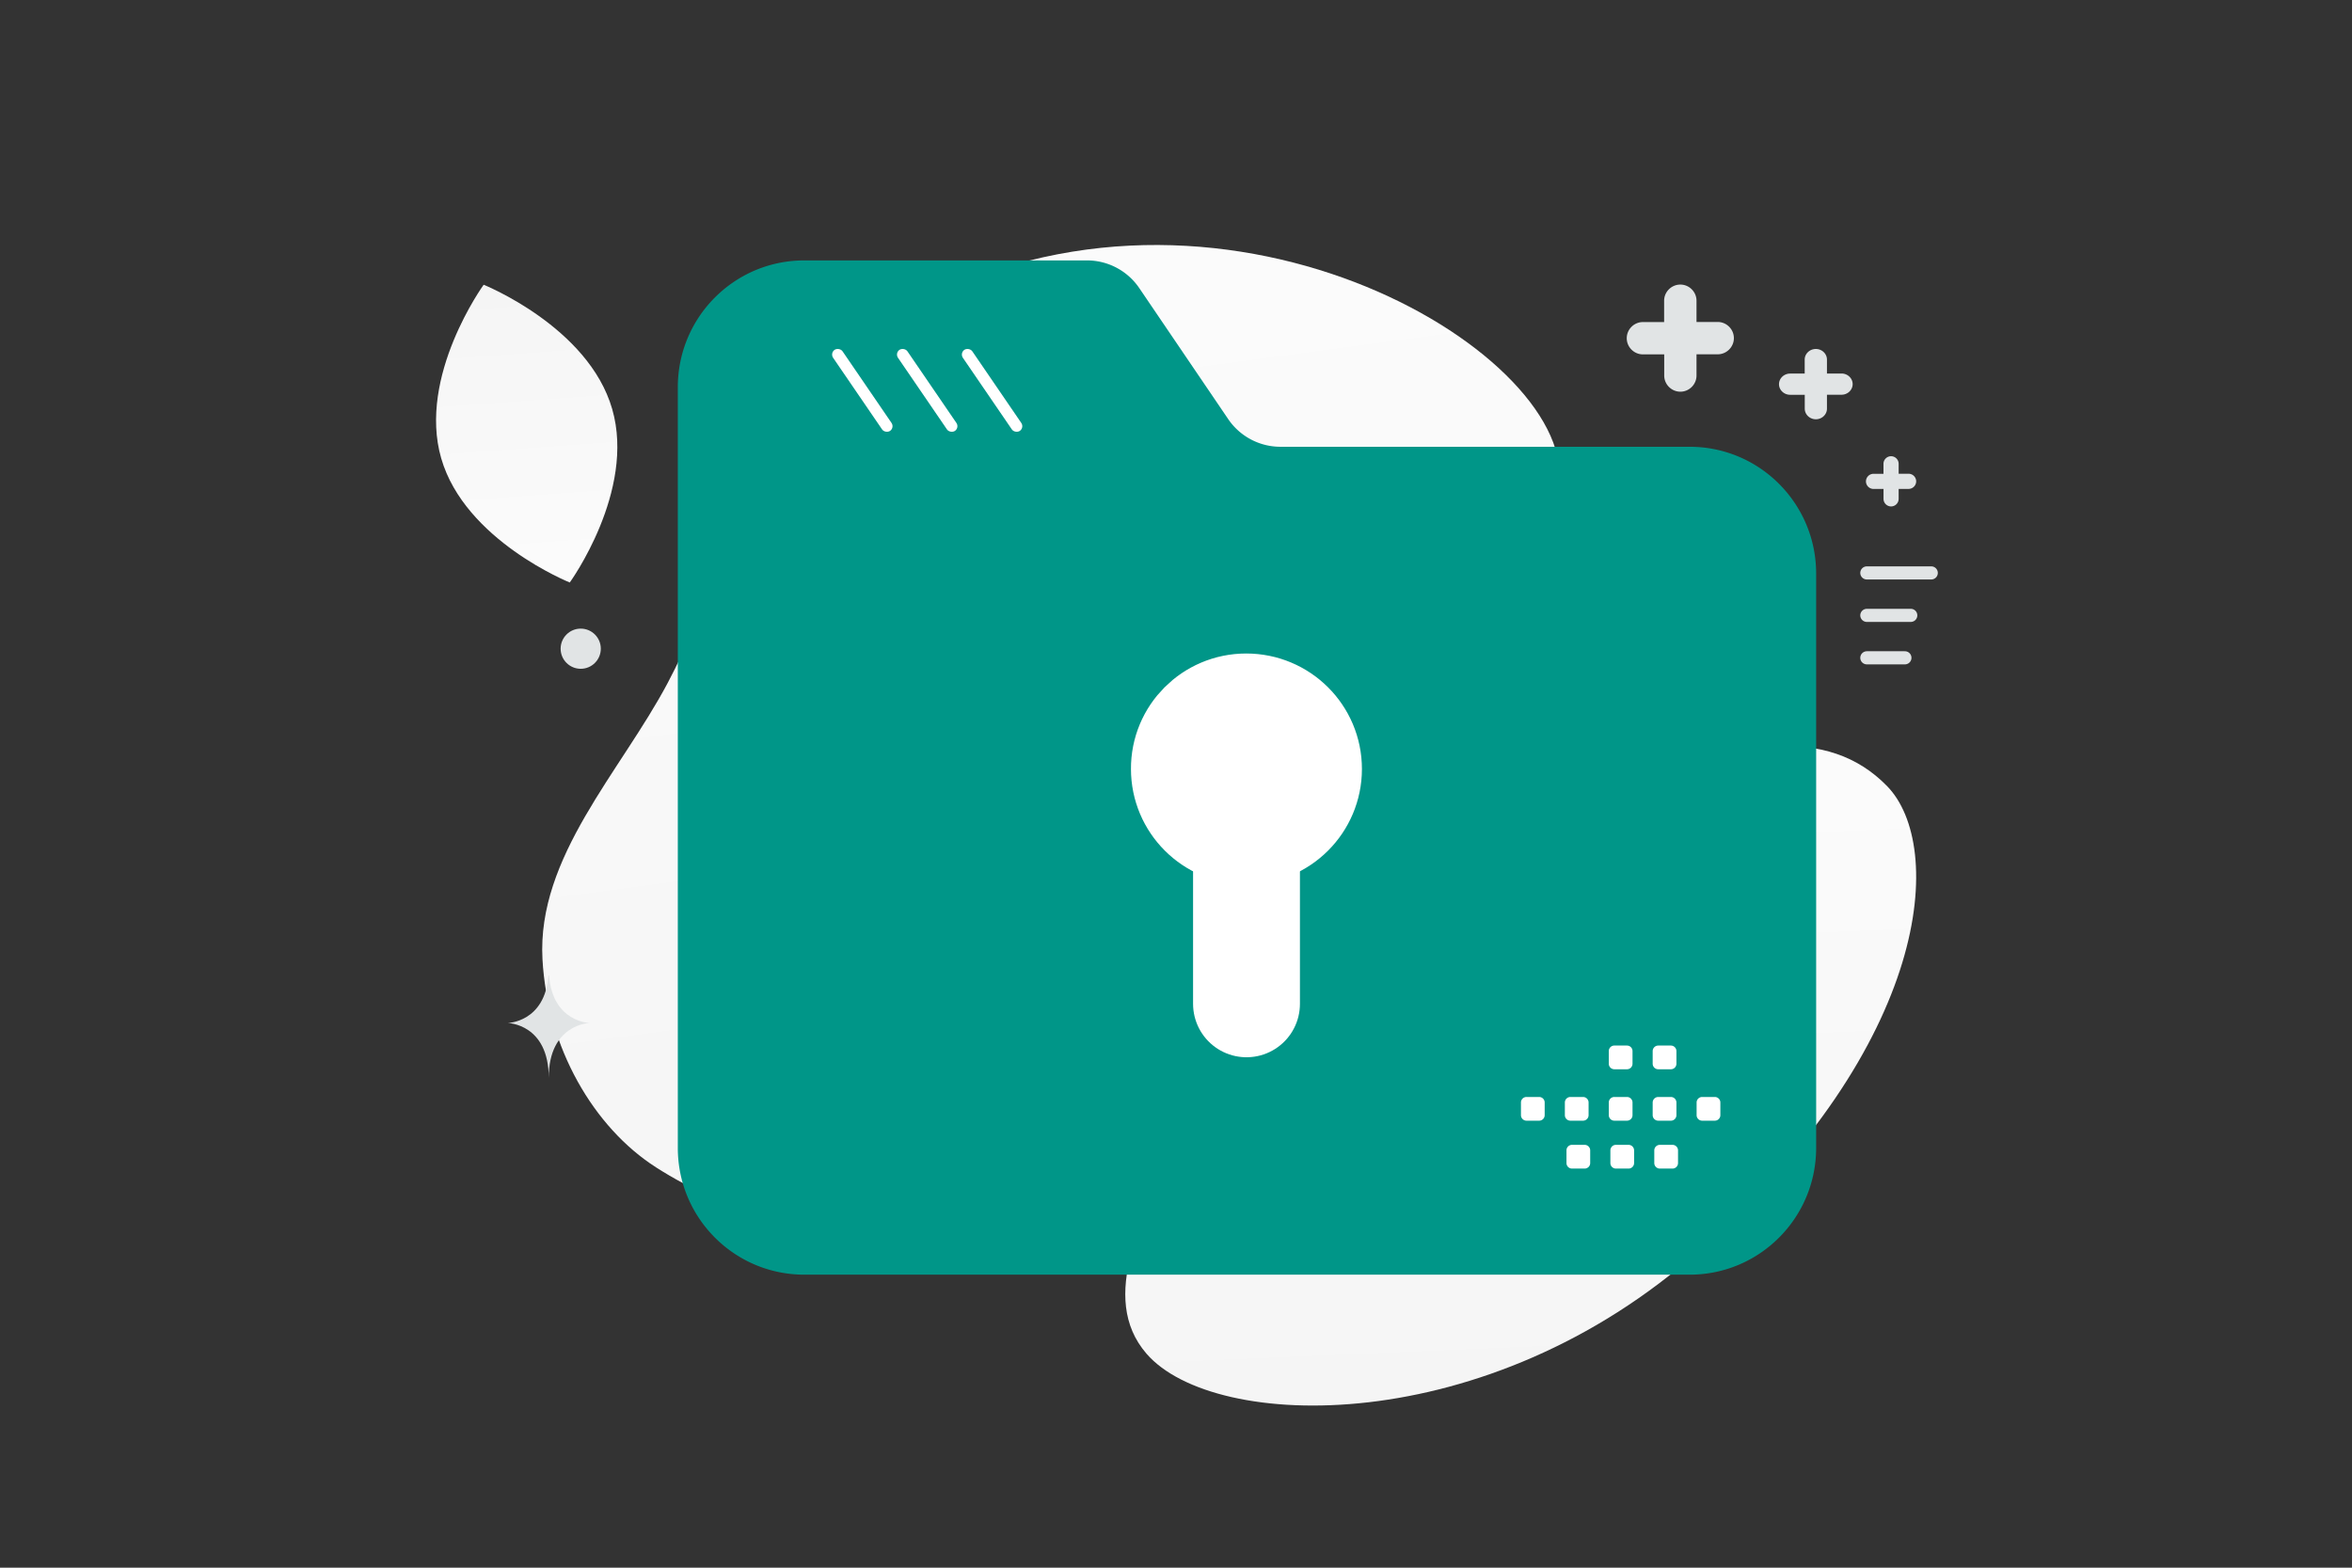 <svg width="900" height="600" viewBox="0 0 900 600" fill="none" xmlns="http://www.w3.org/2000/svg"><rect x="0" y="0" width="900" height="600" fill="#333333" stroke="none"/><path fill="transparent" d="M0 0h900v600H0z"/><path d="M595.217 171.902c-16.578-54.111-159.87-123.95-273.075-37.131-52.65 40.38-36.308 69.36-66.622 126.569-18.07 34.098-50.077 66.61-47.939 105.757 1.839 33.793 19.52 64.354 43.439 79.678 53.795 34.463 139.025 40.313 183.582-61.412 44.557-101.724 203.357-73.9 160.615-213.461z" fill="url(#a)"/><path d="M722.095 300.865c-22.715-23.307-57.379-18.058-109.899 1.601-39.497 14.792-75.66 27.738-110.288 60.714-24.239 23.069-41.101 50.012-52.055 74.726-11.871 26.776-29.942 58.546-11.095 80.248 25.897 29.811 130.265 32.796 211.443-39.57 89.169-79.51 94.108-154.943 71.894-177.719z" fill="url(#b)"/><path fill-rule="evenodd" clip-rule="evenodd" d="M646.557 170.996H489.963a24.177 24.177 0 0 1-20.013-10.627l-34-50.1a24.172 24.172 0 0 0-19.989-10.602H307.766c-26.741 0-48.399 21.714-48.399 48.523v291.14c0 26.81 21.658 48.524 48.399 48.524h338.791c26.741 0 48.399-21.714 48.399-48.524V219.519c0-26.785-21.658-48.523-48.399-48.523z" fill="#009688"/><path d="M476.978 384.196v-65.092" stroke="#fff" stroke-width="40.893" stroke-linecap="round" stroke-linejoin="round"/><path fill-rule="evenodd" clip-rule="evenodd" d="M476.86 270.561c-13.106 0-23.743 10.637-23.648 23.744 0 13.106 10.637 23.743 23.743 23.743 13.106 0 23.743-10.637 23.743-23.743 0-13.107-10.637-23.744-23.838-23.744z" fill="#fff"/><path d="M476.86 270.561c-13.106 0-23.743 10.637-23.648 23.744 0 13.106 10.637 23.743 23.743 23.743 13.106 0 23.743-10.637 23.743-23.743 0-13.107-10.637-23.744-23.838-23.744" stroke="#fff" stroke-width="40.893" stroke-linecap="round" stroke-linejoin="round"/><path fill-rule="evenodd" clip-rule="evenodd" d="M726.526 177.509v3.812h3.808a2.91 2.91 0 0 1 2.896 2.899 2.91 2.91 0 0 1-2.896 2.898h-3.808v3.812a2.91 2.91 0 0 1-2.896 2.898 2.91 2.91 0 0 1-2.896-2.898v-3.796h-3.825a2.91 2.91 0 0 1-2.896-2.899 2.91 2.91 0 0 1 2.896-2.898h3.809v-3.828a2.913 2.913 0 0 1 2.912-2.898 2.91 2.91 0 0 1 2.896 2.898zm-27.434-39.888v5.337h5.586c2.331 0 4.247 1.83 4.247 4.058 0 2.227-1.916 4.057-4.247 4.057h-5.586v5.337c0 2.227-1.916 4.058-4.248 4.058-2.331 0-4.247-1.831-4.247-4.058v-5.315h-5.609c-2.332 0-4.248-1.83-4.248-4.057 0-2.228 1.916-4.058 4.248-4.058h5.586v-5.359c0-2.227 1.916-4.057 4.27-4.057 2.332 0 4.248 1.83 4.248 4.057zm-49.919-22.523v8.132h8.126c3.391 0 6.178 2.789 6.178 6.183 0 3.394-2.787 6.183-6.178 6.183h-8.126v8.133c0 3.394-2.787 6.183-6.178 6.183s-6.178-2.789-6.178-6.183v-8.099h-8.159c-3.391 0-6.178-2.789-6.178-6.183 0-3.394 2.787-6.183 6.178-6.183h8.125v-8.166c0-3.394 2.787-6.183 6.212-6.183 3.391 0 6.178 2.789 6.178 6.183z" fill="#E1E4E5"/><path d="M731.157 235.519h-16.806M739 219.273h-24.649m14.566 32.492h-14.566" stroke="#E1E4E5" stroke-width="5.028" stroke-linecap="round" stroke-linejoin="round"/><circle r="7.687" transform="matrix(1 0 0 -1 222.214 248.279)" fill="#E1E4E5"/><path d="M168.828 175.407c9.092 31.463 49.198 47.529 49.198 47.529s25.34-34.96 16.222-66.422c-9.092-31.463-49.172-47.532-49.172-47.532s-25.341 34.961-16.248 66.425z" fill="url(#c)"/><rect width="37.587" height="4.379" rx="2.19" transform="scale(-1 1) rotate(-55.644 -40.936 453.28)" fill="#fff"/><rect width="37.587" height="4.379" rx="2.19" transform="scale(-1 1) rotate(-55.644 -28.523 429.757)" fill="#fff"/><rect width="37.587" height="4.379" rx="2.19" transform="scale(-1 1) rotate(-55.644 -16.11 406.235)" fill="#fff"/><path fill-rule="evenodd" clip-rule="evenodd" d="M584.115 419.845h4.846c1.172 0 2.115.953 2.115 2.115v4.846a2.117 2.117 0 0 1-2.115 2.115h-4.846a2.124 2.124 0 0 1-2.115-2.115v-4.846a2.11 2.11 0 0 1 2.115-2.115zm16.799 0h4.846c1.162 0 2.115.953 2.115 2.115v4.846a2.117 2.117 0 0 1-2.115 2.115h-4.846a2.123 2.123 0 0 1-2.115-2.115v-4.846c0-1.162.953-2.115 2.115-2.115zm16.812 0h4.845c1.162 0 2.116.953 2.116 2.115v4.846a2.118 2.118 0 0 1-2.116 2.115h-4.845a2.123 2.123 0 0 1-2.115-2.115v-4.846a2.11 2.11 0 0 1 2.115-2.115zm16.801 0h4.846c1.162 0 2.115.953 2.115 2.115v4.846a2.117 2.117 0 0 1-2.115 2.115h-4.846a2.126 2.126 0 0 1-2.125-2.115v-4.846a2.139 2.139 0 0 1 2.125-2.115zm16.802 0h4.846c1.172 0 2.125.953 2.125 2.115v4.846a2.12 2.12 0 0 1-2.125 2.115h-4.846a2.123 2.123 0 0 1-2.115-2.115v-4.846c0-1.162.953-2.115 2.115-2.115zm-49.797 18.32h4.846c1.162 0 2.115.953 2.115 2.115v4.856a2.123 2.123 0 0 1-2.115 2.115h-4.846a2.117 2.117 0 0 1-2.115-2.115v-4.846a2.113 2.113 0 0 1 2.115-2.125zm16.8 0h4.845c1.162 0 2.115.953 2.115 2.115v4.856a2.123 2.123 0 0 1-2.115 2.115h-4.845a2.123 2.123 0 0 1-2.115-2.115v-4.846a2.112 2.112 0 0 1 2.115-2.125zm16.801 0h4.846c1.172 0 2.125.953 2.125 2.115v4.856a2.125 2.125 0 0 1-2.125 2.115h-4.846a2.123 2.123 0 0 1-2.115-2.115v-4.846c0-1.172.953-2.125 2.115-2.125zm-17.407-38.001h4.845c1.162 0 2.116.953 2.116 2.115v4.845a2.118 2.118 0 0 1-2.116 2.116h-4.845a2.124 2.124 0 0 1-2.115-2.116v-4.845a2.11 2.11 0 0 1 2.115-2.115zm16.801 0h4.846c1.162 0 2.115.953 2.115 2.115v4.845a2.116 2.116 0 0 1-2.115 2.115h-4.846a2.126 2.126 0 0 1-2.125-2.115v-4.845a2.139 2.139 0 0 1 2.125-2.115z" fill="#fff"/><path d="M210.092 373.327h-.228c-1.35 17.931-15.574 18.207-15.574 18.207s15.685.287 15.685 21.006c0-20.719 15.686-21.006 15.686-21.006s-14.219-.276-15.569-18.207z" fill="#E1E4E5"/><defs><linearGradient id="a" x1="354.609" y1="-100.649" x2="481.628" y2="845.886" gradientUnits="userSpaceOnUse"><stop stop-color="#fff"/><stop offset="1" stop-color="#EEE"/></linearGradient><linearGradient id="b" x1="570.951" y1="150.866" x2="598.899" y2="803.028" gradientUnits="userSpaceOnUse"><stop stop-color="#fff"/><stop offset="1" stop-color="#EEE"/></linearGradient><linearGradient id="c" x1="211.478" y1="289.142" x2="189.106" y2="-18.593" gradientUnits="userSpaceOnUse"><stop stop-color="#fff"/><stop offset="1" stop-color="#EEE"/></linearGradient></defs></svg>